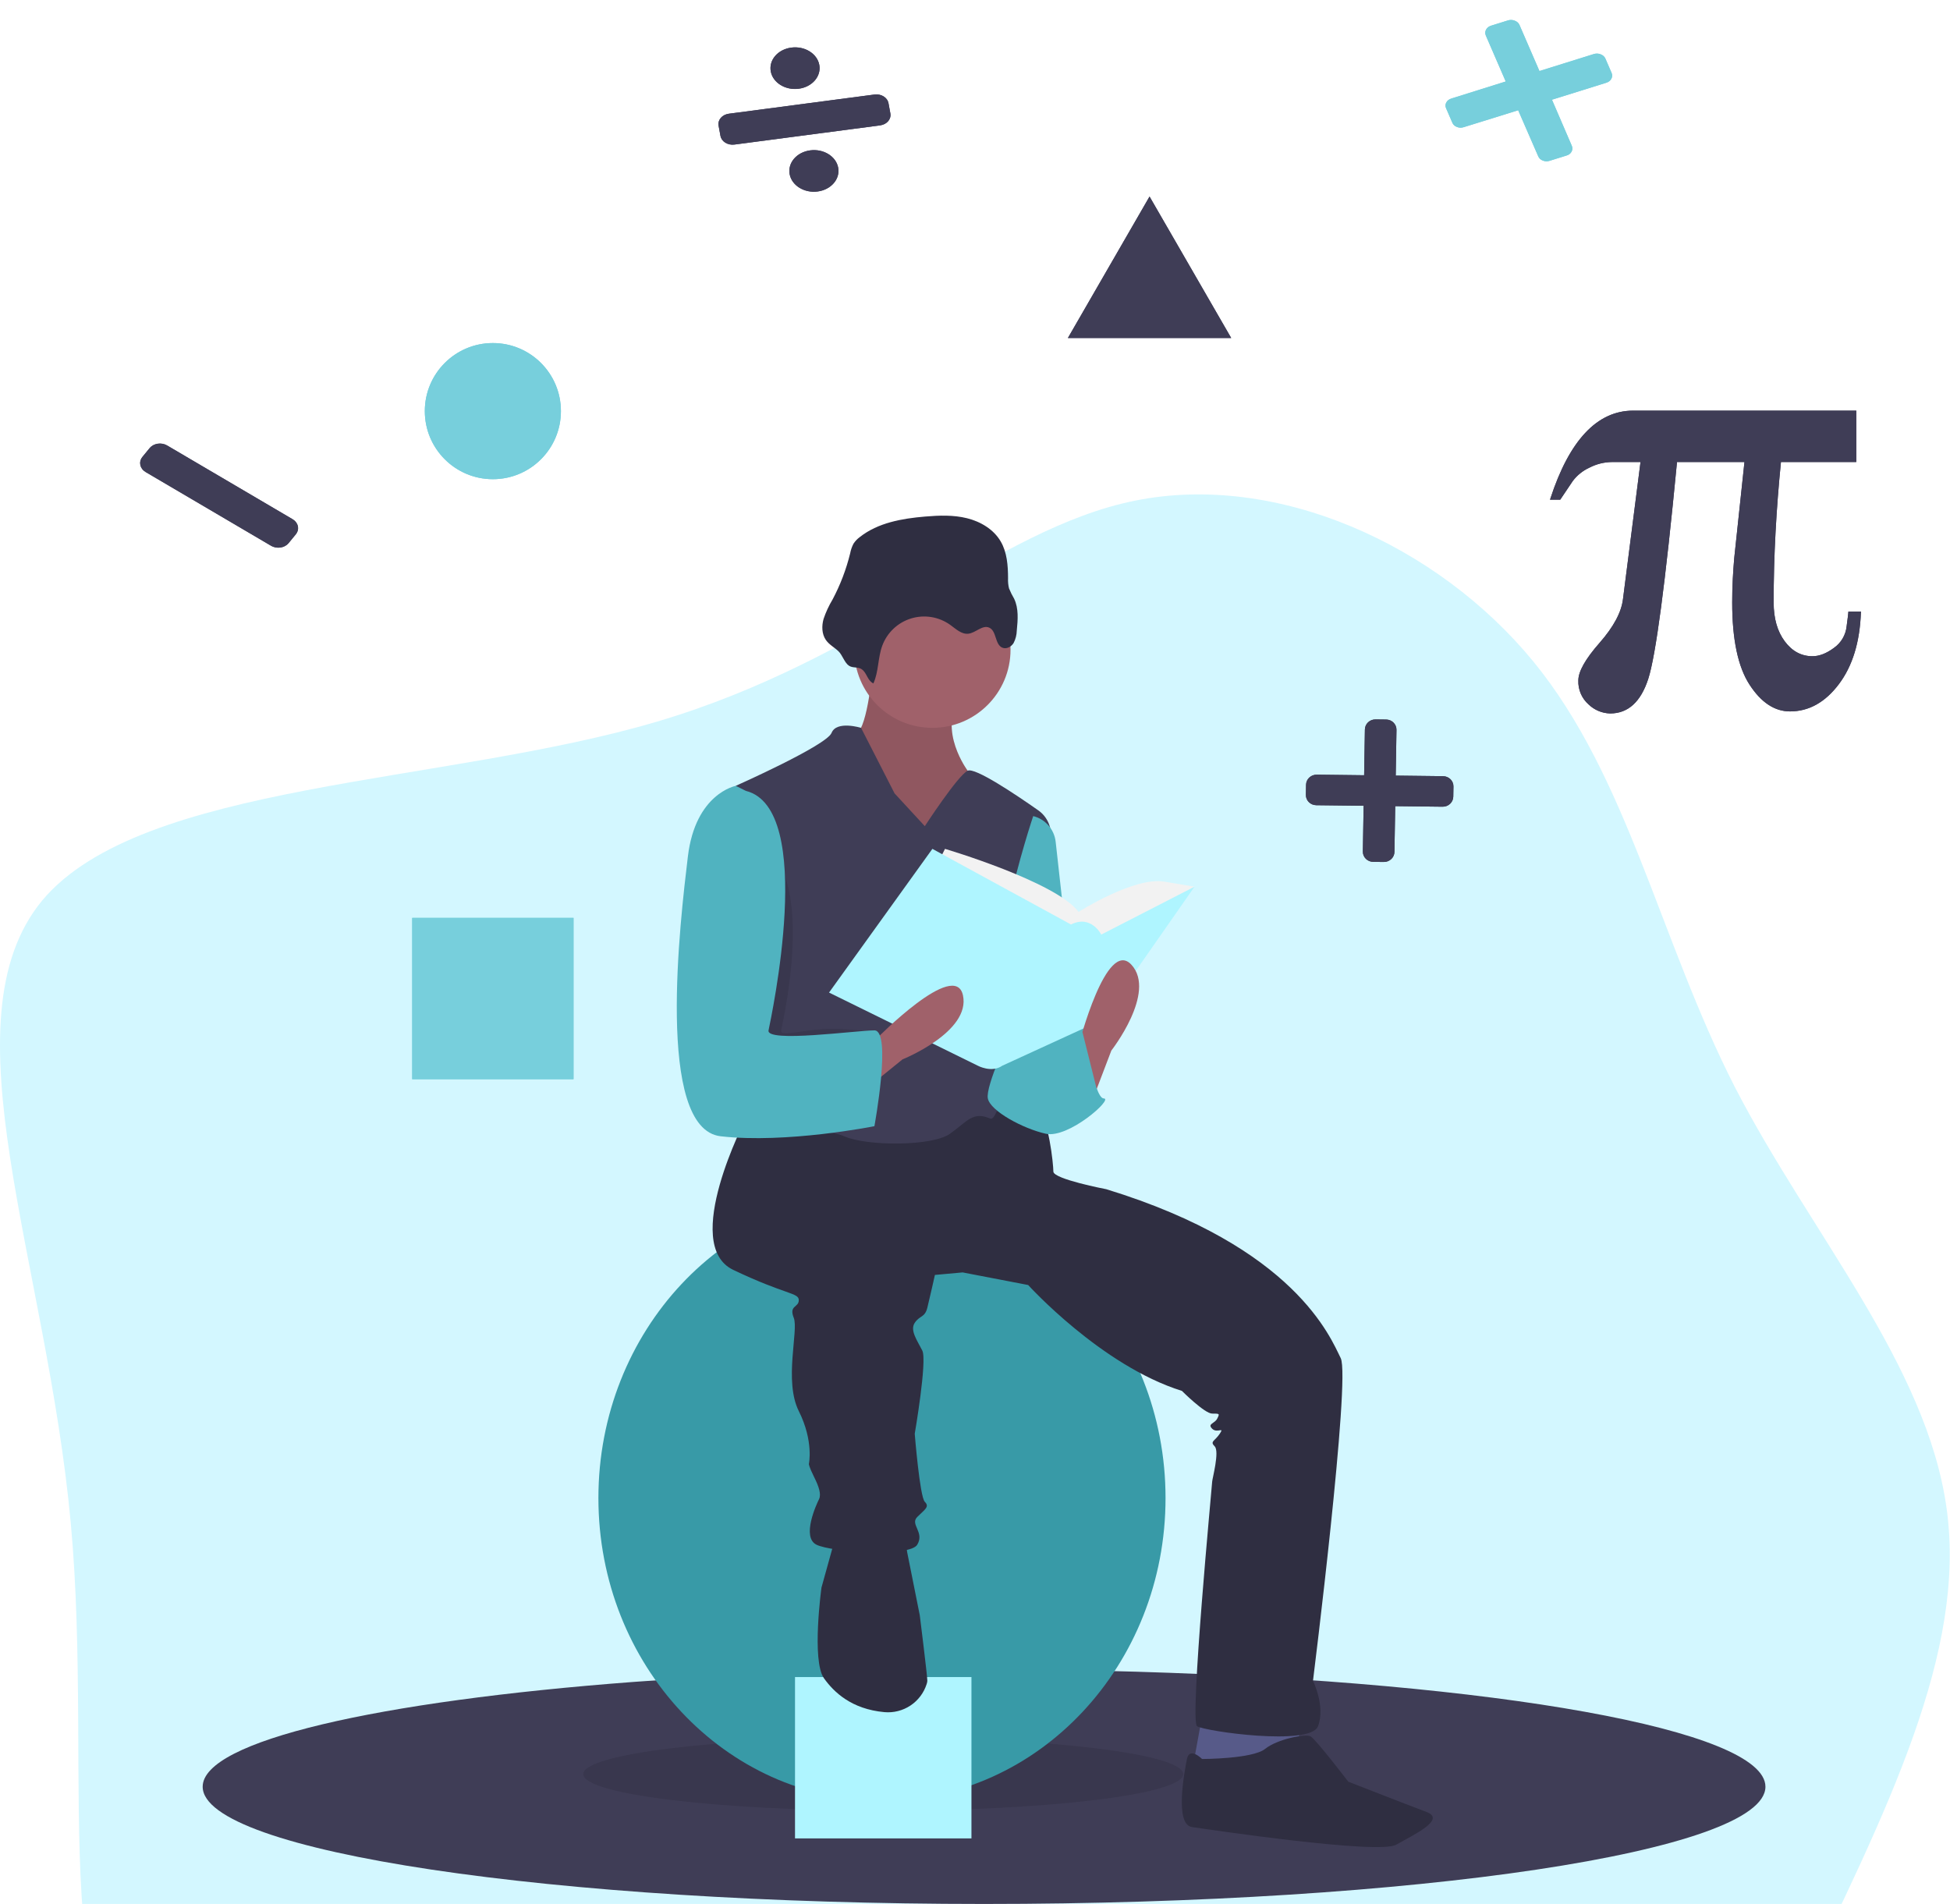 <svg width="635" height="620" viewBox="0 0 635 620" fill="none" xmlns="http://www.w3.org/2000/svg">
<path d="M499.32 215.41C530.159 253.101 540.438 305.967 564.913 353.938C589.388 401.42 627.569 444.496 633.933 491.488C640.296 537.99 614.842 588.898 584.983 650.575C555.123 712.252 519.879 785.188 475.824 774.419C431.769 764.139 378.414 670.155 296.667 654.491C214.921 638.827 104.783 701.483 58.77 686.798C12.757 672.113 30.869 580.577 23.037 495.893C15.205 410.72 -18.571 332.4 13.736 293.24C46.043 254.57 144.433 255.549 213.942 234.99C283.451 214.431 323.59 172.334 369.603 163.033C415.616 153.733 467.992 177.229 499.32 215.41Z" fill="#D3F7FF"/>
<g clip-path="url(#clip0_147:12)">
<path d="M574.899 581.825C574.899 602.907 460.979 620 320.449 620C179.919 620 66 602.907 66 581.825C66 566.899 123.103 553.969 206.325 547.696C240.642 545.102 279.417 543.649 320.449 543.649C337.317 543.649 353.799 543.895 369.739 544.363C486.679 547.811 574.899 563.27 574.899 581.825Z" fill="#3F3D56"/>
<path opacity="0.1" d="M287.617 589.624C341.562 589.624 385.293 584.294 385.293 577.72C385.293 571.145 341.562 565.815 287.617 565.815C233.672 565.815 189.941 571.145 189.941 577.72C189.941 584.294 233.672 589.624 287.617 589.624Z" fill="black"/>
<path d="M287.207 586.34C338.205 586.34 379.547 542.232 379.547 487.823C379.547 433.413 338.205 389.305 287.207 389.305C236.208 389.305 194.866 433.413 194.866 487.823C194.866 542.232 236.208 586.34 287.207 586.34Z" fill="#389AA7"/>
<path d="M316.345 546.112H258.889V598.655H316.345V546.112Z" fill="#AFF5FF"/>
<path d="M391.449 558.838L388.166 576.899L409.506 580.183L423.46 571.973L422.639 558.838H391.449Z" fill="#575A89"/>
<path d="M283.923 219.773C283.923 219.773 282.282 238.656 278.178 239.477C274.074 240.298 287.207 273.137 287.207 273.137H306.906L322.501 269.032L315.114 250.971C315.114 250.971 305.264 237.835 312.652 227.162C320.039 216.489 283.923 219.773 283.923 219.773Z" fill="#A0616A"/>
<path opacity="0.1" d="M283.923 219.773C283.923 219.773 282.282 238.656 278.178 239.477C274.074 240.298 287.207 273.137 287.207 273.137H306.906L322.501 269.032L315.114 250.971C315.114 250.971 305.264 237.835 312.652 227.162C320.039 216.489 283.923 219.773 283.923 219.773Z" fill="black"/>
<path d="M242.883 364.265C242.883 364.265 221.542 405.314 238.779 413.524C256.016 421.734 260.12 420.913 260.12 423.376C260.12 425.839 256.837 425.018 258.479 429.123C260.12 433.228 255.195 449.647 260.12 459.499C265.045 469.351 263.403 476.739 263.403 476.739C263.403 476.739 263.403 477.56 265.045 480.844C266.687 484.128 267.507 486.591 266.687 488.233C265.866 489.875 260.941 500.548 265.866 503.011C270.791 505.474 296.236 507.116 298.698 503.011C301.16 498.906 296.236 496.443 298.698 493.98C301.16 491.517 302.802 490.696 301.16 489.054C299.519 487.412 297.877 466.888 297.877 466.888C297.877 466.888 301.981 443.079 300.34 439.795C298.698 436.511 296.236 433.228 297.877 430.765C299.519 428.302 301.16 429.123 301.981 425.839C302.802 422.555 304.444 415.166 304.444 415.166L313.472 414.345L334.813 418.45C334.813 418.45 358.617 444.721 384.882 452.931C384.882 452.931 392.27 460.32 394.732 460.32C397.194 460.32 397.194 460.32 396.374 461.962C395.553 463.604 393.09 463.604 394.732 465.246C396.374 466.888 398.836 464.425 397.194 466.888C395.553 469.351 393.911 469.351 395.553 470.993C397.194 472.634 394.732 481.665 394.732 482.486C394.732 483.307 387.345 560.479 389.807 562.121C392.27 563.763 426.743 568.689 429.206 562.121C431.668 555.553 427.564 547.343 427.564 547.343C427.564 547.343 439.876 448.826 436.593 442.258C433.31 435.69 421.819 406.135 360.258 387.253C360.258 387.253 343.021 383.969 343.021 381.506C343.021 379.043 341.38 363.444 338.097 362.623C334.813 361.802 315.935 360.982 315.935 360.982L292.131 368.37L259.299 362.623L242.883 364.265Z" fill="#2F2E41"/>
<path d="M271.611 502.19L267.507 516.967C267.507 516.967 264.224 540.776 268.328 546.523C271.552 551.037 277.307 556.564 287.982 557.534C290.973 557.808 293.969 557.053 296.473 555.393C298.978 553.734 300.84 551.269 301.754 548.406C301.876 548.064 301.953 547.706 301.981 547.344C301.981 545.702 299.519 525.998 299.519 525.998L295.415 505.474L294.594 499.727L271.611 502.19Z" fill="#2F2E41"/>
<path d="M391.449 572.794C391.449 572.794 387.345 568.689 386.524 572.794C385.703 576.899 382.42 594.139 388.166 594.96C393.911 595.781 448.905 603.991 454.651 600.707C460.396 597.423 471.067 592.497 464.5 590.034C457.934 587.571 439.055 580.183 439.055 580.183C439.055 580.183 428.385 566.226 426.743 565.405C425.102 564.584 416.073 566.226 411.969 569.51C407.865 572.794 391.449 572.794 391.449 572.794Z" fill="#2F2E41"/>
<path d="M303.623 237.014C317.676 237.014 329.068 225.619 329.068 211.564C329.068 197.508 317.676 186.113 303.623 186.113C289.57 186.113 278.178 197.508 278.178 211.564C278.178 225.619 289.57 237.014 303.623 237.014Z" fill="#A0616A"/>
<path d="M301.16 269.032L291.311 258.359L280.393 237.014C280.393 237.014 272.432 234.551 270.791 238.656C269.149 242.761 239.6 255.896 239.6 255.896C239.6 255.896 246.987 324.859 243.704 331.426C240.421 337.994 234.675 364.265 239.6 366.728C244.525 369.191 267.507 366.728 274.895 370.012C282.282 373.296 303.623 373.296 309.368 369.191C315.114 365.086 316.756 361.803 322.501 364.265C327.393 366.362 338.828 294.679 342.12 273.317C342.397 271.523 342.167 269.687 341.455 268.017C340.743 266.347 339.578 264.909 338.091 263.868C330.726 258.7 317.462 249.796 315.114 250.971C311.831 252.613 301.16 269.032 301.16 269.032Z" fill="#3F3D56"/>
<path d="M336.455 265.748C338.382 266.23 340.116 267.29 341.424 268.787C342.731 270.283 343.549 272.144 343.769 274.119L350.409 333.889C350.409 333.889 333.993 369.191 325.785 345.383C317.576 321.575 336.455 265.748 336.455 265.748Z" fill="#50B3C0"/>
<path d="M334.813 339.636L352.871 334.71C352.871 334.71 356.154 357.698 359.437 357.698C362.721 357.698 347.946 370.833 340.559 369.191C333.172 367.549 322.501 361.803 321.68 357.698C320.86 353.593 329.068 336.352 329.068 336.352L334.813 339.636Z" fill="#50B3C0"/>
<path d="M284.415 222.543C286.145 218.727 285.844 214.276 287.275 210.337C288.041 208.229 289.284 206.326 290.907 204.777C292.53 203.228 294.489 202.076 296.63 201.41C298.772 200.744 301.039 200.582 303.254 200.937C305.469 201.292 307.572 202.155 309.398 203.457C311.238 204.769 313.083 206.613 315.329 206.362C317.747 206.093 319.905 203.394 322.128 204.383C324.593 205.479 323.927 209.897 326.425 210.918C327.739 211.455 329.292 210.628 330.05 209.427C330.713 208.165 331.074 206.767 331.106 205.342C331.45 201.84 331.761 198.134 330.243 194.961C329.605 193.885 329.048 192.762 328.578 191.603C328.313 190.52 328.206 189.404 328.262 188.291C328.248 184.175 327.948 179.882 325.877 176.326C323.579 172.379 319.331 169.855 314.9 168.754C310.469 167.653 305.826 167.822 301.276 168.207C293.755 168.844 285.911 170.209 279.986 174.886C279.18 175.474 278.487 176.203 277.939 177.036C277.419 178.027 277.052 179.09 276.849 180.19C275.568 185.408 273.647 190.448 271.13 195.195C269.919 197.208 268.93 199.345 268.179 201.571C267.551 203.832 267.593 206.409 268.908 208.353C269.979 209.935 271.691 210.778 273.037 212.072C274.369 213.354 274.993 215.819 276.47 216.79C277.758 217.637 279.302 217.039 280.617 217.937C282.305 219.09 282.427 221.619 284.415 222.543Z" fill="#2F2E41"/>
<path d="M305.264 281.347L307.727 276.421C307.727 276.421 343.842 287.094 351.229 296.945C351.229 296.945 369.287 285.452 379.137 287.094L388.986 288.735L358.617 315.828L320.039 312.544L305.264 281.347Z" fill="#F2F2F2"/>
<path d="M303.623 276.421L269.97 323.217L318.397 347.025C318.397 347.025 322.925 349.488 326.407 347.025L358.617 332.247L388.986 288.735L358.617 304.334C358.617 304.334 355.333 297.766 348.767 301.05L303.623 276.421Z" fill="#AFF5FF"/>
<path d="M355.333 359.34L361.9 342.099C361.9 342.099 376.674 323.217 368.466 314.186C360.258 305.155 351.229 340.457 351.229 340.457L355.333 359.34Z" fill="#A0616A"/>
<path d="M279.571 356.588L293.899 344.97C293.899 344.97 316.151 336.05 313.581 324.119C311.011 312.188 285.493 338.195 285.493 338.195L279.571 356.588Z" fill="#A0616A"/>
<path opacity="0.1" d="M244.114 273.547H243.294C243.294 273.547 230.571 258.359 228.109 278.884C225.646 299.408 217.438 367.549 238.779 370.012C260.12 372.475 275.305 359.75 275.305 359.75C275.305 359.75 290.9 335.942 285.155 335.942C282.375 335.942 274.814 334.693 267.918 335.121C260.561 335.577 253.951 337.65 254.375 335.531C255.195 331.426 267.097 279.294 244.114 273.547Z" fill="black"/>
<path d="M242.883 257.538L239.6 255.896C239.6 255.896 226.467 258.359 224.005 278.884C221.542 299.408 213.334 367.549 234.675 370.012C256.016 372.475 284.744 366.728 284.744 366.728C284.744 366.728 290.49 335.531 284.744 335.531C278.999 335.531 249.45 339.636 250.27 335.531C251.091 331.426 265.866 263.285 242.883 257.538Z" fill="#50B3C0"/>
<path d="M343.432 349.899L352.483 336.023L358.206 358.929L343.432 365.497V349.899Z" fill="#50B3C0"/>
<g filter="url(#filter0_d_147:12)">
<path d="M157.498 152.043C169.737 152.043 179.659 142.118 179.659 129.876C179.659 117.634 169.737 107.71 157.498 107.71C145.258 107.71 135.336 117.634 135.336 129.876C135.336 142.118 145.258 152.043 157.498 152.043Z" fill="#77CFDC"/>
<path d="M179.159 129.876C179.159 141.842 169.461 151.543 157.498 151.543C145.534 151.543 135.836 141.842 135.836 129.876C135.836 117.91 145.534 108.21 157.498 108.21C169.461 108.21 179.159 117.91 179.159 129.876Z" stroke="#77CFDC"/>
</g>
<g filter="url(#filter1_d_147:12)">
<path d="M183.763 294.893H131.232V347.435H183.763V294.893Z" fill="#77CFDC"/>
<path d="M131.732 295.393H183.263V346.935H131.732V295.393Z" stroke="#77CFDC"/>
</g>
<g filter="url(#filter2_d_147:12)">
<path d="M371.339 60L384.635 83.034L397.931 106.068H371.339H344.748L358.043 83.034L371.339 60Z" fill="#3F3D56"/>
<path d="M358.476 83.284L371.339 61L384.202 83.284L397.065 105.568H371.339H345.613L358.476 83.284Z" stroke="#3F3D56"/>
</g>
</g>
<g filter="url(#filter3_d_147:12)">
<path d="M603 195.141C602.682 204.968 600.29 212.845 595.822 218.772C591.354 224.699 586.045 227.663 579.897 227.663C574.889 227.663 570.5 224.763 566.73 218.962C562.958 213.161 561.072 204.238 561.073 192.193C561.073 189.531 561.136 186.995 561.263 184.586C561.389 182.177 561.548 179.895 561.738 177.739L565.066 146.453H543.104C539.301 186.012 536.179 209.548 533.739 217.06C531.298 224.573 527.163 228.329 521.332 228.329C518.7 228.264 516.189 227.212 514.296 225.381C513.199 224.409 512.332 223.205 511.756 221.856C511.181 220.508 510.912 219.048 510.969 217.583C510.969 214.668 513.266 210.595 517.862 205.364C522.456 200.134 525.008 195.363 525.515 191.052L531.219 146.453H521.998C519.398 146.469 516.839 147.104 514.534 148.307C512.413 149.282 510.567 150.769 509.162 152.634L505.074 158.72H501.747C504.851 149.085 508.67 141.842 513.203 136.991C517.734 132.141 522.947 129.717 528.843 129.717H601.479V146.453H576.95C576.189 154.061 575.603 161.668 575.191 169.276C574.778 176.883 574.572 184.522 574.573 192.193C574.573 197.392 575.777 201.608 578.186 204.841C580.594 208.074 583.605 209.691 587.218 209.69C589.436 209.69 591.765 208.787 594.206 206.98C595.365 206.167 596.334 205.113 597.048 203.89C597.762 202.668 598.203 201.305 598.342 199.896C598.532 198.502 598.674 197.408 598.769 196.615C598.864 195.823 598.912 195.332 598.912 195.141H603Z" fill="#3F3D56"/>
<path d="M602.482 195.641C602.1 205.157 599.733 212.753 595.423 218.471C591.027 224.302 585.855 227.163 579.897 227.163C575.119 227.163 570.866 224.408 567.149 218.69L567.149 218.689C563.456 213.01 561.572 204.205 561.573 192.193C561.573 189.539 561.636 187.012 561.762 184.612L561.762 184.612C561.888 182.21 562.046 179.936 562.236 177.787L565.563 146.506L565.622 145.953H565.066H543.104H542.649L542.606 146.405C540.705 166.182 538.974 181.949 537.415 193.708C535.853 205.484 534.467 213.2 533.263 216.906C532.059 220.612 530.453 223.341 528.471 225.142C526.501 226.931 524.132 227.828 521.338 227.829C518.834 227.766 516.445 226.764 514.644 225.022L514.636 225.014L514.628 225.007C513.586 224.084 512.762 222.94 512.216 221.66C511.67 220.38 511.414 218.994 511.468 217.603L511.469 217.593V217.583C511.469 216.249 511.998 214.59 513.127 212.588C514.253 210.592 515.952 208.295 518.237 205.694C522.861 200.431 525.486 195.568 526.011 191.113C526.011 191.112 526.011 191.112 526.012 191.111L531.715 146.517L531.787 145.953H531.219L521.998 145.953L521.995 145.953C519.319 145.969 516.687 146.622 514.314 147.858C512.122 148.868 510.215 150.405 508.763 152.333L508.755 152.344L508.747 152.355L504.808 158.22H502.435C505.489 148.949 509.207 141.999 513.568 137.333L513.568 137.333C518.018 132.57 523.104 130.217 528.843 130.217H600.979V145.953H576.95H576.497L576.452 146.403C575.691 154.018 575.104 161.634 574.692 169.249C574.278 176.865 574.072 184.513 574.073 192.193C574.073 197.469 575.296 201.798 577.785 205.139C580.275 208.483 583.427 210.191 587.218 210.19C589.575 210.19 592.005 209.231 594.498 207.386C595.714 206.532 596.731 205.425 597.48 204.142C598.228 202.86 598.692 201.432 598.838 199.954C599.028 198.564 599.171 197.47 599.266 196.675C599.316 196.254 599.355 195.907 599.38 195.641H602.482Z" stroke="#3F3D56"/>
</g>
<g filter="url(#filter4_d_147:12)">
<path d="M92.298 165.091L51.46 141.088C49.581 139.983 47.004 140.372 45.705 141.956L43.352 144.825C42.053 146.409 42.524 148.59 44.403 149.694L85.241 173.698C87.12 174.803 89.698 174.414 90.997 172.83L93.349 169.961C94.648 168.376 94.177 166.196 92.298 165.091Z" fill="#3F3D56"/>
<path d="M51.143 141.474L91.981 165.478C93.648 166.458 94.024 168.359 92.918 169.707L90.566 172.576C89.46 173.925 87.225 174.291 85.558 173.311L44.72 149.308C43.053 148.328 42.678 146.427 43.783 145.078L46.136 142.209C47.242 140.861 49.477 140.494 51.143 141.474Z" stroke="#3F3D56"/>
</g>
<g filter="url(#filter5_d_147:12)">
<path d="M502.386 28.449L508.849 43.452C509.134 44.11 509.108 44.749 508.769 45.369C508.431 45.989 507.879 46.409 507.114 46.629L501.633 48.341C500.882 48.594 500.135 48.575 499.391 48.284C498.647 47.993 498.146 47.523 497.887 46.875L491.365 31.89L473.658 37.392C472.907 37.645 472.16 37.626 471.416 37.335C470.672 37.044 470.171 36.574 469.912 35.925L467.901 31.282C467.604 30.645 467.624 30.017 467.963 29.398C468.301 28.778 468.859 28.347 469.636 28.104L487.322 22.553L480.84 7.584C480.555 6.925 480.582 6.286 480.92 5.666C481.259 5.046 481.816 4.615 482.594 4.372L488.075 2.66C488.814 2.43 489.555 2.46 490.299 2.751C491.042 3.042 491.55 3.501 491.821 4.127L498.324 19.145L516.05 13.61C516.788 13.379 517.53 13.409 518.274 13.7C519.017 13.992 519.525 14.45 519.796 15.076L521.807 19.72C522.092 20.378 522.065 21.018 521.727 21.638C521.389 22.257 520.831 22.689 520.053 22.931L502.386 28.449Z" fill="#77CFDC"/>
<path d="M502.252 28L501.691 28.176L501.896 28.652L508.359 43.655L508.36 43.656C508.597 44.205 508.568 44.703 508.304 45.187C508.04 45.67 507.62 45.997 506.994 46.177L506.994 46.177L506.981 46.181L501.5 47.893L501.5 47.893L501.487 47.897C500.874 48.104 500.264 48.093 499.631 47.845C498.997 47.597 498.592 47.211 498.381 46.682L498.381 46.681L498.376 46.67L491.855 31.685L491.687 31.3L491.233 31.442L473.526 36.943L473.525 36.943L473.512 36.948C472.899 37.154 472.289 37.144 471.656 36.896C471.022 36.648 470.617 36.261 470.406 35.732L470.406 35.732L470.402 35.721L468.391 31.077L468.391 31.077L468.386 31.066C468.142 30.545 468.165 30.062 468.428 29.58C468.692 29.096 469.122 28.754 469.77 28.552L469.771 28.552L487.456 23.001L488.018 22.824L487.812 22.349L481.33 7.379C481.092 6.83 481.122 6.332 481.386 5.848C481.65 5.364 482.079 5.022 482.727 4.82L488.208 3.109C488.809 2.921 489.418 2.939 490.059 3.19C490.7 3.441 491.111 3.822 491.331 4.331L497.835 19.349L498.002 19.736L498.457 19.593L516.183 14.058C516.784 13.87 517.393 13.889 518.034 14.139C518.675 14.39 519.086 14.771 519.306 15.28L521.317 19.924C521.555 20.473 521.525 20.972 521.261 21.455C520.997 21.939 520.568 22.281 519.92 22.483L502.252 28Z" stroke="#77CFDC"/>
</g>
<g filter="url(#filter6_d_147:12)">
<path d="M466.929 248.755L451.502 248.571L451.75 233.661C451.781 231.831 450.27 230.329 448.377 230.307L444.949 230.266C443.056 230.243 441.496 231.709 441.465 233.538L441.217 248.448L425.79 248.264C423.897 248.242 422.338 249.707 422.307 251.537L422.252 254.85C422.222 256.68 423.732 258.182 425.625 258.205L441.052 258.389L440.804 273.299C440.774 275.128 442.284 276.63 444.177 276.653L447.606 276.694C449.499 276.716 451.058 275.251 451.089 273.421L451.337 258.511L466.764 258.695C468.657 258.718 470.217 257.252 470.247 255.423L470.302 252.109C470.333 250.28 468.822 248.777 466.929 248.755Z" fill="#3F3D56"/>
<path d="M451.002 248.565L450.994 249.065L451.494 249.071L466.921 249.255C468.554 249.274 469.828 250.566 469.802 252.103L469.747 255.417C469.722 256.954 468.405 258.215 466.772 258.195L451.345 258.011L450.845 258.005L450.837 258.505L450.589 273.415C450.563 274.953 449.247 276.213 447.614 276.194L444.186 276.153C442.553 276.134 441.279 274.842 441.304 273.305L441.552 258.394L441.56 257.895L441.06 257.889L425.633 257.705C424 257.685 422.726 256.394 422.752 254.856L422.807 251.543C422.833 250.005 424.149 248.745 425.782 248.764L441.209 248.948L441.709 248.954L441.717 248.454L441.965 233.544C441.991 232.007 443.307 230.746 444.94 230.766L448.369 230.806C450.002 230.826 451.276 232.117 451.25 233.655L451.002 248.565Z" stroke="#3F3D56"/>
</g>
<g filter="url(#filter7_d_147:12)">
<path d="M260.815 44.968C256.449 45.543 253.46 49.005 254.14 52.702C254.819 56.398 258.908 58.928 263.274 58.353C267.64 57.779 270.629 54.316 269.95 50.62C269.27 46.923 265.181 44.393 260.815 44.968ZM257.126 24.889C261.493 24.314 264.481 20.852 263.802 17.155C263.123 13.459 259.034 10.928 254.667 11.504C250.301 12.079 247.313 15.541 247.992 19.237C248.671 22.934 252.76 25.464 257.126 24.889ZM281.763 26.786L234.334 33.032C232.151 33.319 230.657 35.051 230.996 36.899L231.611 40.245C231.95 42.093 233.996 43.359 236.178 43.071L283.608 36.825C285.79 36.538 287.285 34.806 286.945 32.958L286.331 29.612C285.991 27.764 283.946 26.498 281.763 26.786Z" fill="#3F3D56"/>
<path d="M254.635 52.636C254.019 49.282 256.736 46.009 260.905 45.46C265.074 44.911 268.837 47.33 269.454 50.685C270.07 54.04 267.353 57.313 263.184 57.862C259.015 58.411 255.252 55.991 254.635 52.636ZM263.306 17.221C263.922 20.576 261.205 23.849 257.036 24.398C252.867 24.947 249.104 22.527 248.488 19.172C247.871 15.817 250.589 12.544 254.758 11.995C258.927 11.446 262.69 13.866 263.306 17.221ZM234.424 33.524L281.854 27.278C283.839 27.016 285.558 28.171 285.835 29.677L286.45 33.023C286.726 34.53 285.503 36.072 283.517 36.333L236.088 42.58C234.102 42.841 232.383 41.686 232.107 40.18L231.492 36.834C231.215 35.328 232.439 33.785 234.424 33.524Z" stroke="#3F3D56"/>
</g>
<defs>
<filter id="filter0_d_147:12" x="133.336" y="106.71" width="54.323" height="54.333" filterUnits="userSpaceOnUse" color-interpolation-filters="sRGB">
<feFlood flood-opacity="0" result="BackgroundImageFix"/>
<feColorMatrix in="SourceAlpha" type="matrix" values="0 0 0 0 0 0 0 0 0 0 0 0 0 0 0 0 0 0 127 0" result="hardAlpha"/>
<feOffset dx="3" dy="4"/>
<feGaussianBlur stdDeviation="2.5"/>
<feComposite in2="hardAlpha" operator="out"/>
<feColorMatrix type="matrix" values="0 0 0 0 0.467 0 0 0 0 0.812 0 0 0 0 0.863 0 0 0 0.57 0"/>
<feBlend mode="normal" in2="BackgroundImageFix" result="effect1_dropShadow_147:12"/>
<feBlend mode="normal" in="SourceGraphic" in2="effect1_dropShadow_147:12" result="shape"/>
</filter>
<filter id="filter1_d_147:12" x="129.232" y="293.893" width="62.532" height="62.543" filterUnits="userSpaceOnUse" color-interpolation-filters="sRGB">
<feFlood flood-opacity="0" result="BackgroundImageFix"/>
<feColorMatrix in="SourceAlpha" type="matrix" values="0 0 0 0 0 0 0 0 0 0 0 0 0 0 0 0 0 0 127 0" result="hardAlpha"/>
<feOffset dx="3" dy="4"/>
<feGaussianBlur stdDeviation="2.5"/>
<feComposite in2="hardAlpha" operator="out"/>
<feColorMatrix type="matrix" values="0 0 0 0 0.467 0 0 0 0 0.812 0 0 0 0 0.863 0 0 0 0.57 0"/>
<feBlend mode="normal" in2="BackgroundImageFix" result="effect1_dropShadow_147:12"/>
<feBlend mode="normal" in="SourceGraphic" in2="effect1_dropShadow_147:12" result="shape"/>
</filter>
<filter id="filter2_d_147:12" x="342.748" y="59" width="63.183" height="56.068" filterUnits="userSpaceOnUse" color-interpolation-filters="sRGB">
<feFlood flood-opacity="0" result="BackgroundImageFix"/>
<feColorMatrix in="SourceAlpha" type="matrix" values="0 0 0 0 0 0 0 0 0 0 0 0 0 0 0 0 0 0 127 0" result="hardAlpha"/>
<feOffset dx="3" dy="4"/>
<feGaussianBlur stdDeviation="2.5"/>
<feComposite in2="hardAlpha" operator="out"/>
<feColorMatrix type="matrix" values="0 0 0 0 0.247 0 0 0 0 0.239 0 0 0 0 0.337 0 0 0 0.57 0"/>
<feBlend mode="normal" in2="BackgroundImageFix" result="effect1_dropShadow_147:12"/>
<feBlend mode="normal" in="SourceGraphic" in2="effect1_dropShadow_147:12" result="shape"/>
</filter>
<filter id="filter3_d_147:12" x="499.747" y="128.717" width="111.253" height="108.612" filterUnits="userSpaceOnUse" color-interpolation-filters="sRGB">
<feFlood flood-opacity="0" result="BackgroundImageFix"/>
<feColorMatrix in="SourceAlpha" type="matrix" values="0 0 0 0 0 0 0 0 0 0 0 0 0 0 0 0 0 0 127 0" result="hardAlpha"/>
<feOffset dx="3" dy="4"/>
<feGaussianBlur stdDeviation="2.5"/>
<feComposite in2="hardAlpha" operator="out"/>
<feColorMatrix type="matrix" values="0 0 0 0 0.247 0 0 0 0 0.239 0 0 0 0 0.337 0 0 0 0.57 0"/>
<feBlend mode="normal" in2="BackgroundImageFix" result="effect1_dropShadow_147:12"/>
<feBlend mode="normal" in="SourceGraphic" in2="effect1_dropShadow_147:12" result="shape"/>
</filter>
<filter id="filter4_d_147:12" x="40.618" y="139.459" width="61.465" height="43.868" filterUnits="userSpaceOnUse" color-interpolation-filters="sRGB">
<feFlood flood-opacity="0" result="BackgroundImageFix"/>
<feColorMatrix in="SourceAlpha" type="matrix" values="0 0 0 0 0 0 0 0 0 0 0 0 0 0 0 0 0 0 127 0" result="hardAlpha"/>
<feOffset dx="3" dy="4"/>
<feGaussianBlur stdDeviation="2.5"/>
<feComposite in2="hardAlpha" operator="out"/>
<feColorMatrix type="matrix" values="0 0 0 0 0.247 0 0 0 0 0.239 0 0 0 0 0.337 0 0 0 0.57 0"/>
<feBlend mode="normal" in2="BackgroundImageFix" result="effect1_dropShadow_147:12"/>
<feBlend mode="normal" in="SourceGraphic" in2="effect1_dropShadow_147:12" result="shape"/>
</filter>
<filter id="filter5_d_147:12" x="465.692" y="1.507" width="64.31" height="56.01" filterUnits="userSpaceOnUse" color-interpolation-filters="sRGB">
<feFlood flood-opacity="0" result="BackgroundImageFix"/>
<feColorMatrix in="SourceAlpha" type="matrix" values="0 0 0 0 0 0 0 0 0 0 0 0 0 0 0 0 0 0 127 0" result="hardAlpha"/>
<feOffset dx="3" dy="4"/>
<feGaussianBlur stdDeviation="2.5"/>
<feComposite in2="hardAlpha" operator="out"/>
<feColorMatrix type="matrix" values="0 0 0 0 0.467 0 0 0 0 0.812 0 0 0 0 0.863 0 0 0 0.57 0"/>
<feBlend mode="normal" in2="BackgroundImageFix" result="effect1_dropShadow_147:12"/>
<feBlend mode="normal" in="SourceGraphic" in2="effect1_dropShadow_147:12" result="shape"/>
</filter>
<filter id="filter6_d_147:12" x="420.252" y="229.265" width="58.051" height="56.429" filterUnits="userSpaceOnUse" color-interpolation-filters="sRGB">
<feFlood flood-opacity="0" result="BackgroundImageFix"/>
<feColorMatrix in="SourceAlpha" type="matrix" values="0 0 0 0 0 0 0 0 0 0 0 0 0 0 0 0 0 0 127 0" result="hardAlpha"/>
<feOffset dx="3" dy="4"/>
<feGaussianBlur stdDeviation="2.5"/>
<feComposite in2="hardAlpha" operator="out"/>
<feColorMatrix type="matrix" values="0 0 0 0 0.247 0 0 0 0 0.239 0 0 0 0 0.337 0 0 0 0.57 0"/>
<feBlend mode="normal" in2="BackgroundImageFix" result="effect1_dropShadow_147:12"/>
<feBlend mode="normal" in="SourceGraphic" in2="effect1_dropShadow_147:12" result="shape"/>
</filter>
<filter id="filter7_d_147:12" x="228.948" y="10.422" width="66.046" height="57.013" filterUnits="userSpaceOnUse" color-interpolation-filters="sRGB">
<feFlood flood-opacity="0" result="BackgroundImageFix"/>
<feColorMatrix in="SourceAlpha" type="matrix" values="0 0 0 0 0 0 0 0 0 0 0 0 0 0 0 0 0 0 127 0" result="hardAlpha"/>
<feOffset dx="3" dy="4"/>
<feGaussianBlur stdDeviation="2.5"/>
<feComposite in2="hardAlpha" operator="out"/>
<feColorMatrix type="matrix" values="0 0 0 0 0.247 0 0 0 0 0.239 0 0 0 0 0.337 0 0 0 0.57 0"/>
<feBlend mode="normal" in2="BackgroundImageFix" result="effect1_dropShadow_147:12"/>
<feBlend mode="normal" in="SourceGraphic" in2="effect1_dropShadow_147:12" result="shape"/>
</filter>
<clipPath id="clip0_147:12">
<rect width="537" height="560" fill="white" transform="translate(66 60)"/>
</clipPath>
</defs>
</svg>
